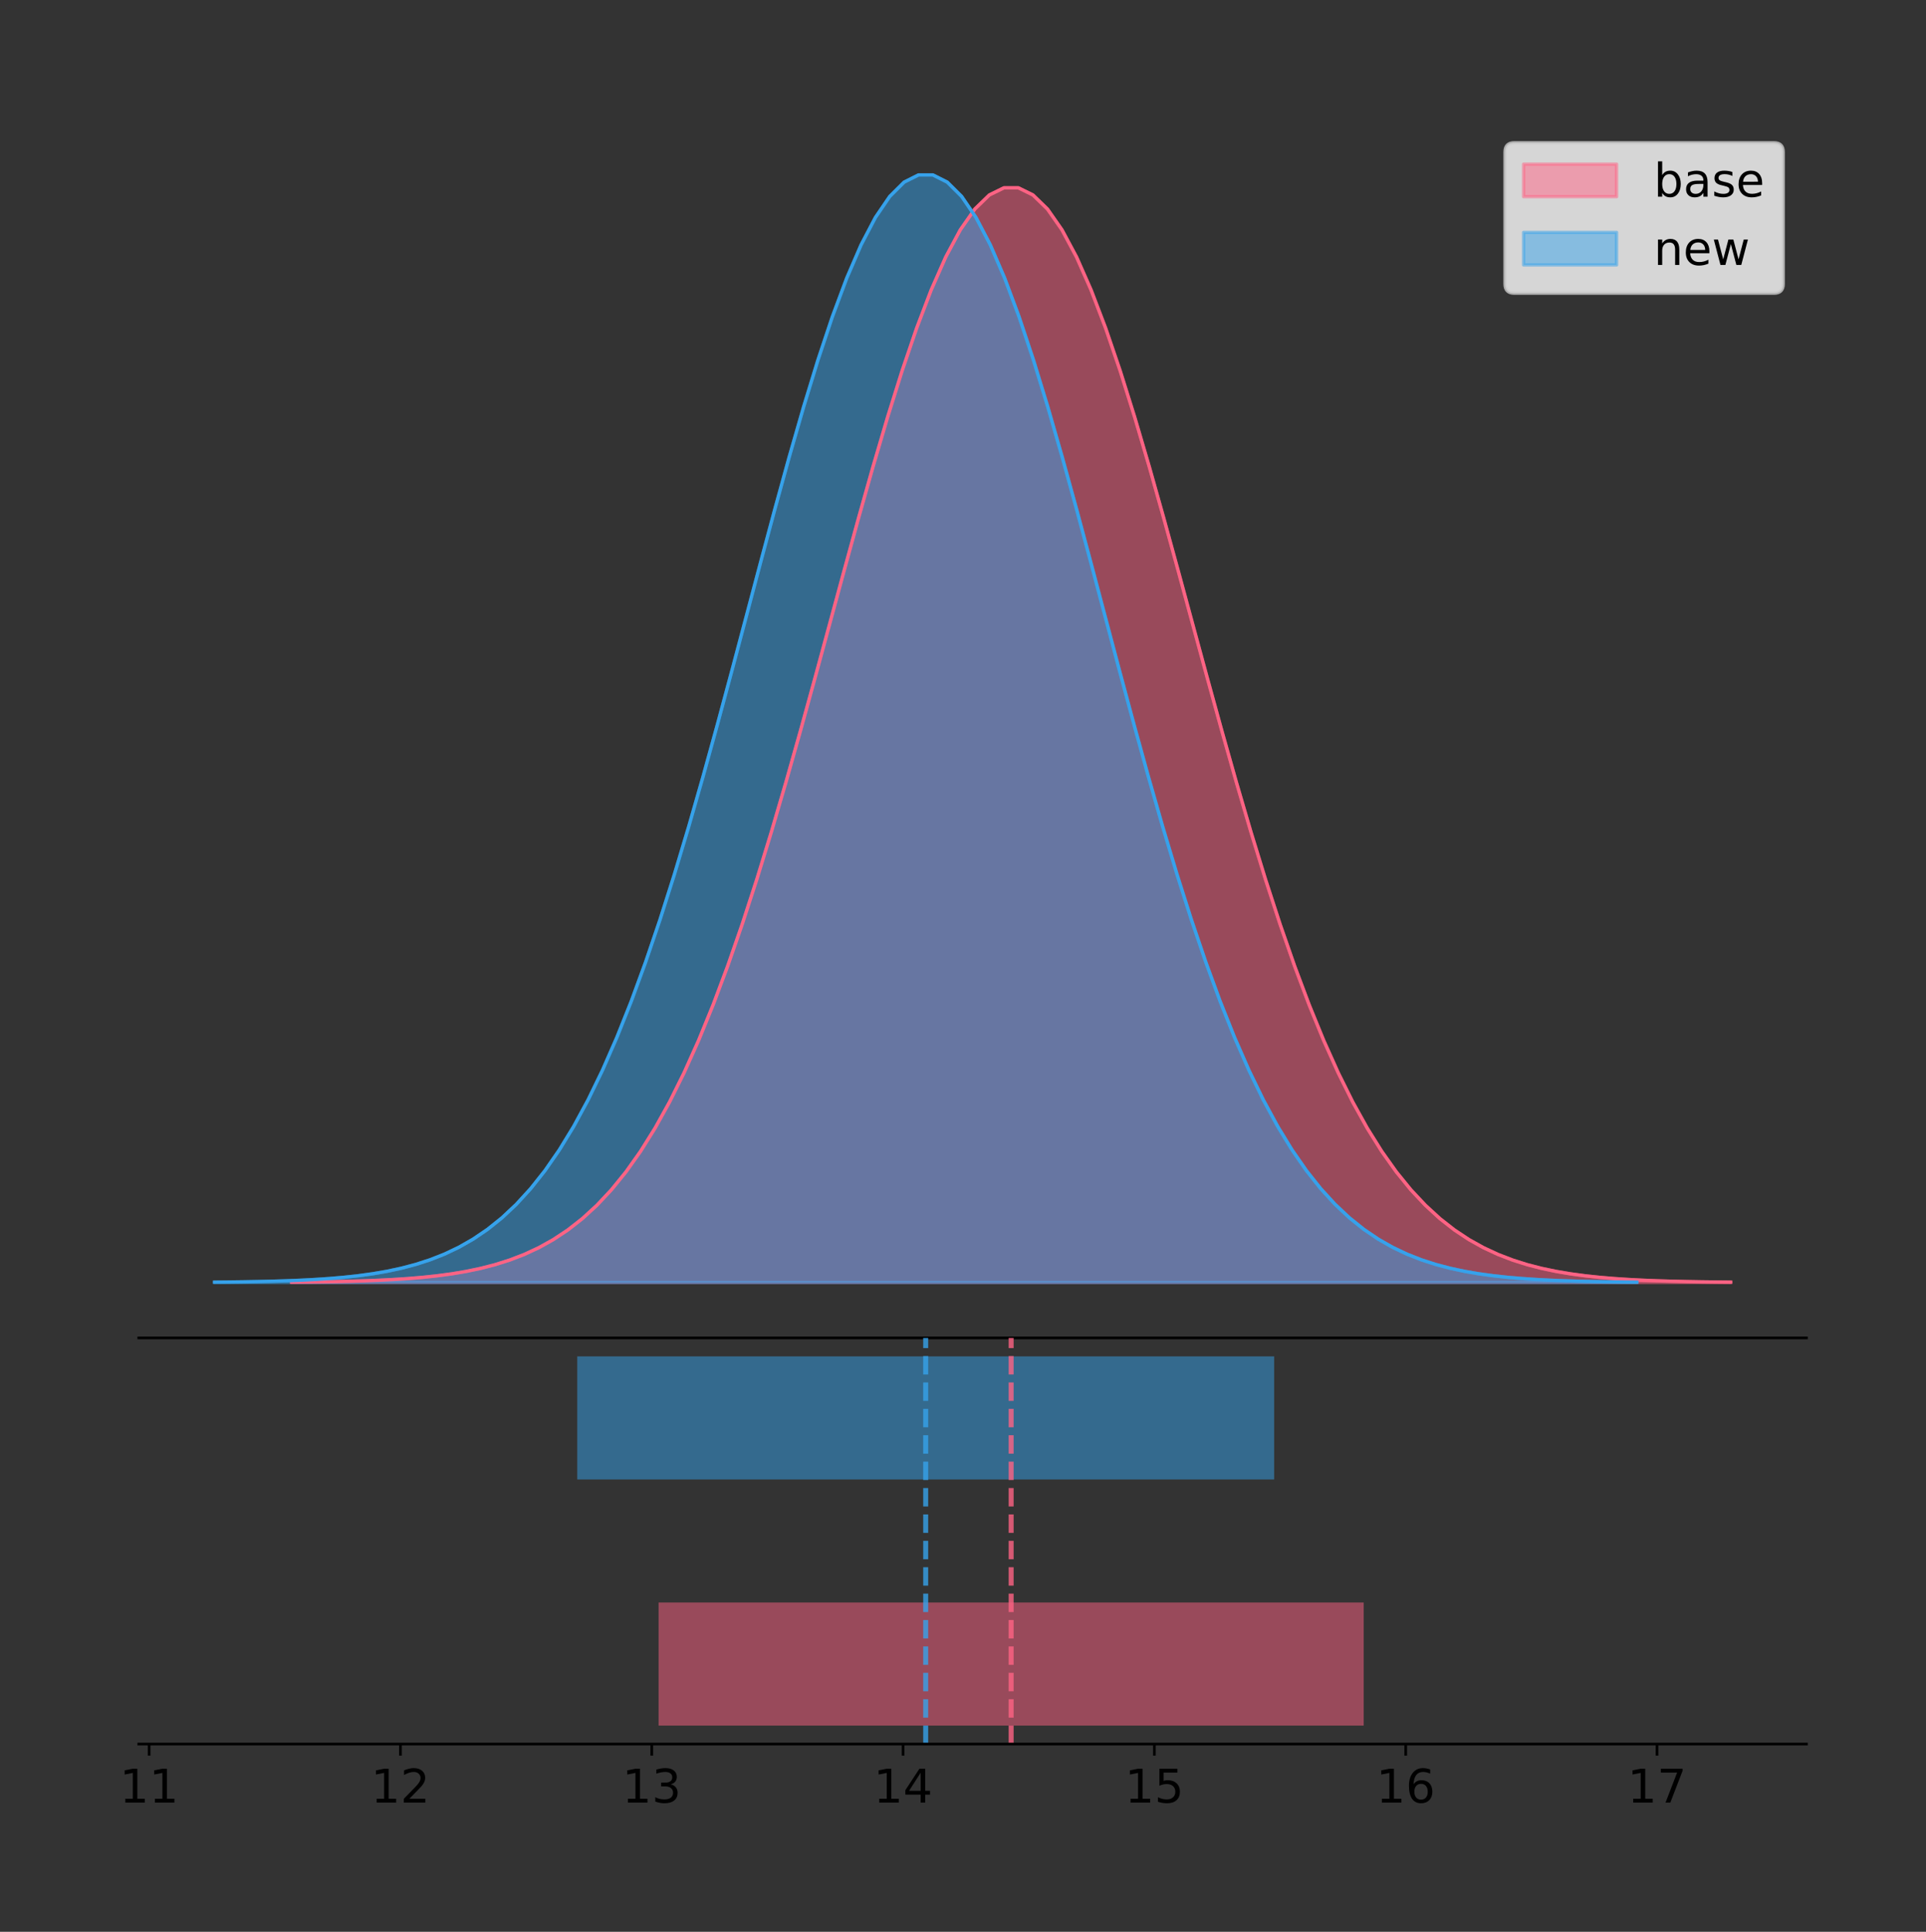 <?xml version="1.0" encoding="utf-8" standalone="no"?>
<!DOCTYPE svg PUBLIC "-//W3C//DTD SVG 1.1//EN"
  "http://www.w3.org/Graphics/SVG/1.1/DTD/svg11.dtd">
<!-- Created with matplotlib (https://matplotlib.org/) -->
<svg height="581.789pt" version="1.1" viewBox="0 0 579.989 581.789" width="579.989pt" xmlns="http://www.w3.org/2000/svg" xmlns:xlink="http://www.w3.org/1999/xlink">
 <rect x="0" y="0" width="579.989" height="581.789" fill="#333333" stroke="none"/>
 <defs>
  <style type="text/css">
*{stroke-linecap:butt;stroke-linejoin:round;}
  </style>
 </defs>
 <g id="figure_1">
  <g id="patch_1">
   <path d="M 0 581.789 
L 579.989 581.789 
L 579.989 0 
L 0 0 
z
" style="fill:none;"/>
  </g>
  <g id="axes_1">
   <g id="patch_2">
    <path d="M 41.789 402.93 
L 543.989 402.93 
L 543.989 36 
L 41.789 36 
z
" style="fill:none;"/>
   </g>
   <g id="PolyCollection_1">
    <defs>
     <path d="M 87.82 -195.538 
L 87.82 -195.649 
L 92.198 -195.69 
L 96.575 -195.747 
L 100.952 -195.821 
L 105.329 -195.921 
L 109.706 -196.052 
L 114.083 -196.222 
L 118.461 -196.444 
L 122.838 -196.73 
L 127.215 -197.096 
L 131.592 -197.561 
L 135.969 -198.148 
L 140.347 -198.883 
L 144.724 -199.798 
L 149.101 -200.926 
L 153.478 -202.31 
L 157.855 -203.994 
L 162.233 -206.027 
L 166.61 -208.464 
L 170.987 -211.365 
L 175.364 -214.79 
L 179.741 -218.804 
L 184.118 -223.471 
L 188.496 -228.857 
L 192.873 -235.022 
L 197.25 -242.024 
L 201.627 -249.911 
L 206.004 -258.722 
L 210.382 -268.483 
L 214.759 -279.205 
L 219.136 -290.877 
L 223.513 -303.471 
L 227.89 -316.933 
L 232.267 -331.185 
L 236.645 -346.124 
L 241.022 -361.621 
L 245.399 -377.519 
L 249.776 -393.642 
L 254.153 -409.79 
L 258.531 -425.746 
L 262.908 -441.28 
L 267.285 -456.155 
L 271.662 -470.131 
L 276.039 -482.974 
L 280.416 -494.459 
L 284.794 -504.38 
L 289.171 -512.553 
L 293.548 -518.825 
L 297.925 -523.074 
L 302.302 -525.22 
L 306.68 -525.22 
L 311.057 -523.074 
L 315.434 -518.825 
L 319.811 -512.553 
L 324.188 -504.38 
L 328.566 -494.459 
L 332.943 -482.974 
L 337.32 -470.131 
L 341.697 -456.155 
L 346.074 -441.28 
L 350.451 -425.746 
L 354.829 -409.79 
L 359.206 -393.642 
L 363.583 -377.519 
L 367.96 -361.621 
L 372.337 -346.124 
L 376.715 -331.185 
L 381.092 -316.933 
L 385.469 -303.471 
L 389.846 -290.877 
L 394.223 -279.205 
L 398.6 -268.483 
L 402.978 -258.722 
L 407.355 -249.911 
L 411.732 -242.024 
L 416.109 -235.022 
L 420.486 -228.857 
L 424.864 -223.471 
L 429.241 -218.804 
L 433.618 -214.79 
L 437.995 -211.365 
L 442.372 -208.464 
L 446.749 -206.027 
L 451.127 -203.994 
L 455.504 -202.31 
L 459.881 -200.926 
L 464.258 -199.798 
L 468.635 -198.883 
L 473.013 -198.148 
L 477.39 -197.561 
L 481.767 -197.096 
L 486.144 -196.73 
L 490.521 -196.444 
L 494.899 -196.222 
L 499.276 -196.052 
L 503.653 -195.921 
L 508.03 -195.821 
L 512.407 -195.747 
L 516.784 -195.69 
L 521.162 -195.649 
L 521.162 -195.538 
L 521.162 -195.538 
L 516.784 -195.538 
L 512.407 -195.538 
L 508.03 -195.538 
L 503.653 -195.538 
L 499.276 -195.538 
L 494.899 -195.538 
L 490.521 -195.538 
L 486.144 -195.538 
L 481.767 -195.538 
L 477.39 -195.538 
L 473.013 -195.538 
L 468.635 -195.538 
L 464.258 -195.538 
L 459.881 -195.538 
L 455.504 -195.538 
L 451.127 -195.538 
L 446.749 -195.538 
L 442.372 -195.538 
L 437.995 -195.538 
L 433.618 -195.538 
L 429.241 -195.538 
L 424.864 -195.538 
L 420.486 -195.538 
L 416.109 -195.538 
L 411.732 -195.538 
L 407.355 -195.538 
L 402.978 -195.538 
L 398.6 -195.538 
L 394.223 -195.538 
L 389.846 -195.538 
L 385.469 -195.538 
L 381.092 -195.538 
L 376.715 -195.538 
L 372.337 -195.538 
L 367.96 -195.538 
L 363.583 -195.538 
L 359.206 -195.538 
L 354.829 -195.538 
L 350.451 -195.538 
L 346.074 -195.538 
L 341.697 -195.538 
L 337.32 -195.538 
L 332.943 -195.538 
L 328.566 -195.538 
L 324.188 -195.538 
L 319.811 -195.538 
L 315.434 -195.538 
L 311.057 -195.538 
L 306.68 -195.538 
L 302.302 -195.538 
L 297.925 -195.538 
L 293.548 -195.538 
L 289.171 -195.538 
L 284.794 -195.538 
L 280.416 -195.538 
L 276.039 -195.538 
L 271.662 -195.538 
L 267.285 -195.538 
L 262.908 -195.538 
L 258.531 -195.538 
L 254.153 -195.538 
L 249.776 -195.538 
L 245.399 -195.538 
L 241.022 -195.538 
L 236.645 -195.538 
L 232.267 -195.538 
L 227.89 -195.538 
L 223.513 -195.538 
L 219.136 -195.538 
L 214.759 -195.538 
L 210.382 -195.538 
L 206.004 -195.538 
L 201.627 -195.538 
L 197.25 -195.538 
L 192.873 -195.538 
L 188.496 -195.538 
L 184.118 -195.538 
L 179.741 -195.538 
L 175.364 -195.538 
L 170.987 -195.538 
L 166.61 -195.538 
L 162.233 -195.538 
L 157.855 -195.538 
L 153.478 -195.538 
L 149.101 -195.538 
L 144.724 -195.538 
L 140.347 -195.538 
L 135.969 -195.538 
L 131.592 -195.538 
L 127.215 -195.538 
L 122.838 -195.538 
L 118.461 -195.538 
L 114.083 -195.538 
L 109.706 -195.538 
L 105.329 -195.538 
L 100.952 -195.538 
L 96.575 -195.538 
L 92.198 -195.538 
L 87.82 -195.538 
z
" id="mc52944e4d7" style="stroke:#ff6384;stroke-opacity:0.5;"/>
    </defs>
    <g clip-path="url(#p0f580579ee)">
     <use style="fill:#ff6384;fill-opacity:0.5;stroke:#ff6384;stroke-opacity:0.5;" x="0" xlink:href="#mc52944e4d7" y="581.789"/>
    </g>
   </g>
   <g id="PolyCollection_2">
    <defs>
     <path d="M 64.616 -195.538 
L 64.616 -195.65 
L 68.942 -195.692 
L 73.268 -195.749 
L 77.595 -195.825 
L 81.921 -195.925 
L 86.247 -196.058 
L 90.573 -196.23 
L 94.899 -196.455 
L 99.225 -196.744 
L 103.551 -197.115 
L 107.877 -197.585 
L 112.204 -198.179 
L 116.53 -198.923 
L 120.856 -199.848 
L 125.182 -200.99 
L 129.508 -202.39 
L 133.834 -204.093 
L 138.16 -206.151 
L 142.487 -208.617 
L 146.813 -211.552 
L 151.139 -215.017 
L 155.465 -219.078 
L 159.791 -223.801 
L 164.117 -229.25 
L 168.443 -235.488 
L 172.769 -242.572 
L 177.096 -250.552 
L 181.422 -259.468 
L 185.748 -269.344 
L 190.074 -280.192 
L 194.4 -292.002 
L 198.726 -304.744 
L 203.052 -318.365 
L 207.379 -332.786 
L 211.705 -347.901 
L 216.031 -363.58 
L 220.357 -379.667 
L 224.683 -395.98 
L 229.009 -412.318 
L 233.335 -428.462 
L 237.661 -444.18 
L 241.988 -459.23 
L 246.314 -473.372 
L 250.64 -486.366 
L 254.966 -497.987 
L 259.292 -508.025 
L 263.618 -516.294 
L 267.944 -522.64 
L 272.27 -526.94 
L 276.597 -529.111 
L 280.923 -529.111 
L 285.249 -526.94 
L 289.575 -522.64 
L 293.901 -516.294 
L 298.227 -508.025 
L 302.553 -497.987 
L 306.88 -486.366 
L 311.206 -473.372 
L 315.532 -459.23 
L 319.858 -444.18 
L 324.184 -428.462 
L 328.51 -412.318 
L 332.836 -395.98 
L 337.162 -379.667 
L 341.489 -363.58 
L 345.815 -347.901 
L 350.141 -332.786 
L 354.467 -318.365 
L 358.793 -304.744 
L 363.119 -292.002 
L 367.445 -280.192 
L 371.772 -269.344 
L 376.098 -259.468 
L 380.424 -250.552 
L 384.75 -242.572 
L 389.076 -235.488 
L 393.402 -229.25 
L 397.728 -223.801 
L 402.054 -219.078 
L 406.381 -215.017 
L 410.707 -211.552 
L 415.033 -208.617 
L 419.359 -206.151 
L 423.685 -204.093 
L 428.011 -202.39 
L 432.337 -200.99 
L 436.664 -199.848 
L 440.99 -198.923 
L 445.316 -198.179 
L 449.642 -197.585 
L 453.968 -197.115 
L 458.294 -196.744 
L 462.62 -196.455 
L 466.946 -196.23 
L 471.273 -196.058 
L 475.599 -195.925 
L 479.925 -195.825 
L 484.251 -195.749 
L 488.577 -195.692 
L 492.903 -195.65 
L 492.903 -195.538 
L 492.903 -195.538 
L 488.577 -195.538 
L 484.251 -195.538 
L 479.925 -195.538 
L 475.599 -195.538 
L 471.273 -195.538 
L 466.946 -195.538 
L 462.62 -195.538 
L 458.294 -195.538 
L 453.968 -195.538 
L 449.642 -195.538 
L 445.316 -195.538 
L 440.99 -195.538 
L 436.664 -195.538 
L 432.337 -195.538 
L 428.011 -195.538 
L 423.685 -195.538 
L 419.359 -195.538 
L 415.033 -195.538 
L 410.707 -195.538 
L 406.381 -195.538 
L 402.054 -195.538 
L 397.728 -195.538 
L 393.402 -195.538 
L 389.076 -195.538 
L 384.75 -195.538 
L 380.424 -195.538 
L 376.098 -195.538 
L 371.772 -195.538 
L 367.445 -195.538 
L 363.119 -195.538 
L 358.793 -195.538 
L 354.467 -195.538 
L 350.141 -195.538 
L 345.815 -195.538 
L 341.489 -195.538 
L 337.162 -195.538 
L 332.836 -195.538 
L 328.51 -195.538 
L 324.184 -195.538 
L 319.858 -195.538 
L 315.532 -195.538 
L 311.206 -195.538 
L 306.88 -195.538 
L 302.553 -195.538 
L 298.227 -195.538 
L 293.901 -195.538 
L 289.575 -195.538 
L 285.249 -195.538 
L 280.923 -195.538 
L 276.597 -195.538 
L 272.27 -195.538 
L 267.944 -195.538 
L 263.618 -195.538 
L 259.292 -195.538 
L 254.966 -195.538 
L 250.64 -195.538 
L 246.314 -195.538 
L 241.988 -195.538 
L 237.661 -195.538 
L 233.335 -195.538 
L 229.009 -195.538 
L 224.683 -195.538 
L 220.357 -195.538 
L 216.031 -195.538 
L 211.705 -195.538 
L 207.379 -195.538 
L 203.052 -195.538 
L 198.726 -195.538 
L 194.4 -195.538 
L 190.074 -195.538 
L 185.748 -195.538 
L 181.422 -195.538 
L 177.096 -195.538 
L 172.769 -195.538 
L 168.443 -195.538 
L 164.117 -195.538 
L 159.791 -195.538 
L 155.465 -195.538 
L 151.139 -195.538 
L 146.813 -195.538 
L 142.487 -195.538 
L 138.16 -195.538 
L 133.834 -195.538 
L 129.508 -195.538 
L 125.182 -195.538 
L 120.856 -195.538 
L 116.53 -195.538 
L 112.204 -195.538 
L 107.877 -195.538 
L 103.551 -195.538 
L 99.225 -195.538 
L 94.899 -195.538 
L 90.573 -195.538 
L 86.247 -195.538 
L 81.921 -195.538 
L 77.595 -195.538 
L 73.268 -195.538 
L 68.942 -195.538 
L 64.616 -195.538 
z
" id="mf49e26c36c" style="stroke:#36a2eb;stroke-opacity:0.5;"/>
    </defs>
    <g clip-path="url(#p0f580579ee)">
     <use style="fill:#36a2eb;fill-opacity:0.5;stroke:#36a2eb;stroke-opacity:0.5;" x="0" xlink:href="#mf49e26c36c" y="581.789"/>
    </g>
   </g>
   <g id="line2d_1">
    <path clip-path="url(#p0f580579ee)" d="M 87.82 386.141 
L 92.198 386.099 
L 96.575 386.043 
L 100.952 385.968 
L 105.329 385.869 
L 109.706 385.738 
L 114.083 385.567 
L 118.461 385.345 
L 122.838 385.059 
L 127.215 384.693 
L 131.592 384.228 
L 135.969 383.641 
L 140.347 382.906 
L 144.724 381.992 
L 149.101 380.863 
L 153.478 379.479 
L 157.855 377.796 
L 162.233 375.762 
L 166.61 373.325 
L 170.987 370.425 
L 175.364 367 
L 179.741 362.986 
L 184.118 358.318 
L 188.496 352.933 
L 192.873 346.767 
L 197.25 339.766 
L 201.627 331.879 
L 206.004 323.067 
L 210.382 313.306 
L 214.759 302.585 
L 219.136 290.912 
L 223.513 278.319 
L 227.89 264.857 
L 232.267 250.604 
L 236.645 235.665 
L 241.022 220.169 
L 245.399 204.27 
L 249.776 188.147 
L 254.153 171.999 
L 258.531 156.044 
L 262.908 140.51 
L 267.285 125.635 
L 271.662 111.658 
L 276.039 98.815 
L 280.416 87.33 
L 284.794 77.409 
L 289.171 69.236 
L 293.548 62.965 
L 297.925 58.715 
L 302.302 56.569 
L 306.68 56.569 
L 311.057 58.715 
L 315.434 62.965 
L 319.811 69.236 
L 324.188 77.409 
L 328.566 87.33 
L 332.943 98.815 
L 337.32 111.658 
L 341.697 125.635 
L 346.074 140.51 
L 350.451 156.044 
L 354.829 171.999 
L 359.206 188.147 
L 363.583 204.27 
L 367.96 220.169 
L 372.337 235.665 
L 376.715 250.604 
L 381.092 264.857 
L 385.469 278.319 
L 389.846 290.912 
L 394.223 302.585 
L 398.6 313.306 
L 402.978 323.067 
L 407.355 331.879 
L 411.732 339.766 
L 416.109 346.767 
L 420.486 352.933 
L 424.864 358.318 
L 429.241 362.986 
L 433.618 367 
L 437.995 370.425 
L 442.372 373.325 
L 446.749 375.762 
L 451.127 377.796 
L 455.504 379.479 
L 459.881 380.863 
L 464.258 381.992 
L 468.635 382.906 
L 473.013 383.641 
L 477.39 384.228 
L 481.767 384.693 
L 486.144 385.059 
L 490.521 385.345 
L 494.899 385.567 
L 499.276 385.738 
L 503.653 385.869 
L 508.03 385.968 
L 512.407 386.043 
L 516.784 386.099 
L 521.162 386.141 
" style="fill:none;stroke:#ff6384;stroke-linecap:square;"/>
   </g>
   <g id="line2d_2">
    <path clip-path="url(#p0f580579ee)" d="M 64.616 386.139 
L 68.942 386.097 
L 73.268 386.04 
L 77.595 385.965 
L 81.921 385.864 
L 86.247 385.732 
L 90.573 385.559 
L 94.899 385.334 
L 99.225 385.045 
L 103.551 384.675 
L 107.877 384.204 
L 112.204 383.61 
L 116.53 382.867 
L 120.856 381.941 
L 125.182 380.799 
L 129.508 379.399 
L 133.834 377.696 
L 138.16 375.639 
L 142.487 373.172 
L 146.813 370.238 
L 151.139 366.772 
L 155.465 362.711 
L 159.791 357.989 
L 164.117 352.539 
L 168.443 346.301 
L 172.769 339.217 
L 177.096 331.237 
L 181.422 322.322 
L 185.748 312.445 
L 190.074 301.597 
L 194.4 289.787 
L 198.726 277.045 
L 203.052 263.424 
L 207.379 249.004 
L 211.705 233.888 
L 216.031 218.209 
L 220.357 202.123 
L 224.683 185.809 
L 229.009 169.471 
L 233.335 153.327 
L 237.661 137.61 
L 241.988 122.559 
L 246.314 108.418 
L 250.64 95.423 
L 254.966 83.803 
L 259.292 73.765 
L 263.618 65.495 
L 267.944 59.15 
L 272.27 54.85 
L 276.597 52.679 
L 280.923 52.679 
L 285.249 54.85 
L 289.575 59.15 
L 293.901 65.495 
L 298.227 73.765 
L 302.553 83.803 
L 306.88 95.423 
L 311.206 108.418 
L 315.532 122.559 
L 319.858 137.61 
L 324.184 153.327 
L 328.51 169.471 
L 332.836 185.809 
L 337.162 202.123 
L 341.489 218.209 
L 345.815 233.888 
L 350.141 249.004 
L 354.467 263.424 
L 358.793 277.045 
L 363.119 289.787 
L 367.445 301.597 
L 371.772 312.445 
L 376.098 322.322 
L 380.424 331.237 
L 384.75 339.217 
L 389.076 346.301 
L 393.402 352.539 
L 397.728 357.989 
L 402.054 362.711 
L 406.381 366.772 
L 410.707 370.238 
L 415.033 373.172 
L 419.359 375.639 
L 423.685 377.696 
L 428.011 379.399 
L 432.337 380.799 
L 436.664 381.941 
L 440.99 382.867 
L 445.316 383.61 
L 449.642 384.204 
L 453.968 384.675 
L 458.294 385.045 
L 462.62 385.334 
L 466.946 385.559 
L 471.273 385.732 
L 475.599 385.864 
L 479.925 385.965 
L 484.251 386.04 
L 488.577 386.097 
L 492.903 386.139 
" style="fill:none;stroke:#36a2eb;stroke-linecap:square;"/>
   </g>
   <g id="patch_3">
    <path d="M 41.789 402.93 
L 543.989 402.93 
" style="fill:none;stroke:#000000;stroke-linecap:square;stroke-linejoin:miter;stroke-width:0.8;"/>
   </g>
   <g id="legend_1">
    <g id="patch_4">
     <path d="M 456.014 88.299 
L 534.189 88.299 
Q 536.989 88.299 536.989 85.499 
L 536.989 45.8 
Q 536.989 43 534.189 43 
L 456.014 43 
Q 453.214 43 453.214 45.8 
L 453.214 85.499 
Q 453.214 88.299 456.014 88.299 
z
" style="fill:#ffffff;opacity:0.8;stroke:#cccccc;stroke-linejoin:miter;"/>
    </g>
    <g id="patch_5">
     <path d="M 458.814 59.238 
L 486.814 59.238 
L 486.814 49.438 
L 458.814 49.438 
z
" style="fill:#ff6384;opacity:0.5;stroke:#ff6384;stroke-linejoin:miter;"/>
    </g>
    <g id="text_1">
     <!-- base -->
     <defs>
      <path d="M 48.688 27.297 
Q 48.688 37.203 44.609 42.844 
Q 40.531 48.484 33.406 48.484 
Q 26.266 48.484 22.188 42.844 
Q 18.109 37.203 18.109 27.297 
Q 18.109 17.391 22.188 11.75 
Q 26.266 6.109 33.406 6.109 
Q 40.531 6.109 44.609 11.75 
Q 48.688 17.391 48.688 27.297 
z
M 18.109 46.391 
Q 20.953 51.266 25.266 53.625 
Q 29.594 56 35.594 56 
Q 45.562 56 51.781 48.094 
Q 58.016 40.188 58.016 27.297 
Q 58.016 14.406 51.781 6.484 
Q 45.562 -1.422 35.594 -1.422 
Q 29.594 -1.422 25.266 0.953 
Q 20.953 3.328 18.109 8.203 
L 18.109 0 
L 9.078 0 
L 9.078 75.984 
L 18.109 75.984 
z
" id="DejaVuSans-98"/>
      <path d="M 34.281 27.484 
Q 23.391 27.484 19.188 25 
Q 14.984 22.516 14.984 16.5 
Q 14.984 11.719 18.141 8.906 
Q 21.297 6.109 26.703 6.109 
Q 34.188 6.109 38.703 11.406 
Q 43.219 16.703 43.219 25.484 
L 43.219 27.484 
z
M 52.203 31.203 
L 52.203 0 
L 43.219 0 
L 43.219 8.297 
Q 40.141 3.328 35.547 0.953 
Q 30.953 -1.422 24.312 -1.422 
Q 15.922 -1.422 10.953 3.297 
Q 6 8.016 6 15.922 
Q 6 25.141 12.172 29.828 
Q 18.359 34.516 30.609 34.516 
L 43.219 34.516 
L 43.219 35.406 
Q 43.219 41.609 39.141 45 
Q 35.062 48.391 27.688 48.391 
Q 23 48.391 18.547 47.266 
Q 14.109 46.141 10.016 43.891 
L 10.016 52.203 
Q 14.938 54.109 19.578 55.047 
Q 24.219 56 28.609 56 
Q 40.484 56 46.344 49.844 
Q 52.203 43.703 52.203 31.203 
z
" id="DejaVuSans-97"/>
      <path d="M 44.281 53.078 
L 44.281 44.578 
Q 40.484 46.531 36.375 47.5 
Q 32.281 48.484 27.875 48.484 
Q 21.188 48.484 17.844 46.438 
Q 14.5 44.391 14.5 40.281 
Q 14.5 37.156 16.891 35.375 
Q 19.281 33.594 26.516 31.984 
L 29.594 31.297 
Q 39.156 29.25 43.188 25.516 
Q 47.219 21.781 47.219 15.094 
Q 47.219 7.469 41.188 3.016 
Q 35.156 -1.422 24.609 -1.422 
Q 20.219 -1.422 15.453 -0.562 
Q 10.688 0.297 5.422 2 
L 5.422 11.281 
Q 10.406 8.688 15.234 7.391 
Q 20.062 6.109 24.812 6.109 
Q 31.156 6.109 34.562 8.281 
Q 37.984 10.453 37.984 14.406 
Q 37.984 18.062 35.516 20.016 
Q 33.062 21.969 24.703 23.781 
L 21.578 24.516 
Q 13.234 26.266 9.516 29.906 
Q 5.812 33.547 5.812 39.891 
Q 5.812 47.609 11.281 51.797 
Q 16.75 56 26.812 56 
Q 31.781 56 36.172 55.266 
Q 40.578 54.547 44.281 53.078 
z
" id="DejaVuSans-115"/>
      <path d="M 56.203 29.594 
L 56.203 25.203 
L 14.891 25.203 
Q 15.484 15.922 20.484 11.062 
Q 25.484 6.203 34.422 6.203 
Q 39.594 6.203 44.453 7.469 
Q 49.312 8.734 54.109 11.281 
L 54.109 2.781 
Q 49.266 0.734 44.188 -0.344 
Q 39.109 -1.422 33.891 -1.422 
Q 20.797 -1.422 13.156 6.188 
Q 5.516 13.812 5.516 26.812 
Q 5.516 40.234 12.766 48.109 
Q 20.016 56 32.328 56 
Q 43.359 56 49.781 48.891 
Q 56.203 41.797 56.203 29.594 
z
M 47.219 32.234 
Q 47.125 39.594 43.094 43.984 
Q 39.062 48.391 32.422 48.391 
Q 24.906 48.391 20.391 44.141 
Q 15.875 39.891 15.188 32.172 
z
" id="DejaVuSans-101"/>
     </defs>
     <g transform="translate(498.014 59.238)scale(0.14 -0.14)">
      <use xlink:href="#DejaVuSans-98"/>
      <use x="63.477" xlink:href="#DejaVuSans-97"/>
      <use x="124.756" xlink:href="#DejaVuSans-115"/>
      <use x="176.855" xlink:href="#DejaVuSans-101"/>
     </g>
    </g>
    <g id="patch_6">
     <path d="M 458.814 79.787 
L 486.814 79.787 
L 486.814 69.987 
L 458.814 69.987 
z
" style="fill:#36a2eb;opacity:0.5;stroke:#36a2eb;stroke-linejoin:miter;"/>
    </g>
    <g id="text_2">
     <!-- new -->
     <defs>
      <path d="M 54.891 33.016 
L 54.891 0 
L 45.906 0 
L 45.906 32.719 
Q 45.906 40.484 42.875 44.328 
Q 39.844 48.188 33.797 48.188 
Q 26.516 48.188 22.312 43.547 
Q 18.109 38.922 18.109 30.906 
L 18.109 0 
L 9.078 0 
L 9.078 54.688 
L 18.109 54.688 
L 18.109 46.188 
Q 21.344 51.125 25.703 53.562 
Q 30.078 56 35.797 56 
Q 45.219 56 50.047 50.172 
Q 54.891 44.344 54.891 33.016 
z
" id="DejaVuSans-110"/>
      <path d="M 4.203 54.688 
L 13.188 54.688 
L 24.422 12.016 
L 35.594 54.688 
L 46.188 54.688 
L 57.422 12.016 
L 68.609 54.688 
L 77.594 54.688 
L 63.281 0 
L 52.688 0 
L 40.922 44.828 
L 29.109 0 
L 18.5 0 
z
" id="DejaVuSans-119"/>
     </defs>
     <g transform="translate(498.014 79.787)scale(0.14 -0.14)">
      <use xlink:href="#DejaVuSans-110"/>
      <use x="63.379" xlink:href="#DejaVuSans-101"/>
      <use x="124.902" xlink:href="#DejaVuSans-119"/>
     </g>
    </g>
   </g>
  </g>
  <g id="axes_2">
   <g id="patch_7">
    <path d="M 41.789 525.24 
L 543.989 525.24 
L 543.989 402.93 
L 41.789 402.93 
z
" style="fill:none;"/>
   </g>
   <g id="patch_8">
    <path clip-path="url(#p698b8bc61c)" d="M 198.322 519.68 
L 410.66 519.68 
L 410.66 482.617 
L 198.322 482.617 
z
" style="fill:#ff6384;opacity:0.5;"/>
   </g>
   <g id="patch_9">
    <path clip-path="url(#p698b8bc61c)" d="M 173.829 445.553 
L 383.69 445.553 
L 383.69 408.49 
L 173.829 408.49 
z
" style="fill:#36a2eb;opacity:0.5;"/>
   </g>
   <g id="matplotlib.axis_1">
    <g id="xtick_1">
     <g id="line2d_3">
      <defs>
       <path d="M 0 0 
L 0 3.5 
" id="m691a1d5c74" style="stroke:#000000;stroke-width:0.8;"/>
      </defs>
      <g>
       <use style="stroke:#000000;stroke-width:0.8;" x="44.907" xlink:href="#m691a1d5c74" y="525.24"/>
      </g>
     </g>
     <g id="text_3">
      <!-- 11 -->
      <defs>
       <path d="M 12.406 8.297 
L 28.516 8.297 
L 28.516 63.922 
L 10.984 60.406 
L 10.984 69.391 
L 28.422 72.906 
L 38.281 72.906 
L 38.281 8.297 
L 54.391 8.297 
L 54.391 0 
L 12.406 0 
z
" id="DejaVuSans-49"/>
      </defs>
      <g transform="translate(36 542.878)scale(0.14 -0.14)">
       <use xlink:href="#DejaVuSans-49"/>
       <use x="63.623" xlink:href="#DejaVuSans-49"/>
      </g>
     </g>
    </g>
    <g id="xtick_2">
     <g id="line2d_4">
      <g>
       <use style="stroke:#000000;stroke-width:0.8;" x="120.588" xlink:href="#m691a1d5c74" y="525.24"/>
      </g>
     </g>
     <g id="text_4">
      <!-- 12 -->
      <defs>
       <path d="M 19.188 8.297 
L 53.609 8.297 
L 53.609 0 
L 7.328 0 
L 7.328 8.297 
Q 12.938 14.109 22.625 23.891 
Q 32.328 33.688 34.812 36.531 
Q 39.547 41.844 41.422 45.531 
Q 43.312 49.219 43.312 52.781 
Q 43.312 58.594 39.234 62.25 
Q 35.156 65.922 28.609 65.922 
Q 23.969 65.922 18.812 64.312 
Q 13.672 62.703 7.812 59.422 
L 7.812 69.391 
Q 13.766 71.781 18.938 73 
Q 24.125 74.219 28.422 74.219 
Q 39.75 74.219 46.484 68.547 
Q 53.219 62.891 53.219 53.422 
Q 53.219 48.922 51.531 44.891 
Q 49.859 40.875 45.406 35.406 
Q 44.188 33.984 37.641 27.219 
Q 31.109 20.453 19.188 8.297 
z
" id="DejaVuSans-50"/>
      </defs>
      <g transform="translate(111.68 542.878)scale(0.14 -0.14)">
       <use xlink:href="#DejaVuSans-49"/>
       <use x="63.623" xlink:href="#DejaVuSans-50"/>
      </g>
     </g>
    </g>
    <g id="xtick_3">
     <g id="line2d_5">
      <g>
       <use style="stroke:#000000;stroke-width:0.8;" x="196.268" xlink:href="#m691a1d5c74" y="525.24"/>
      </g>
     </g>
     <g id="text_5">
      <!-- 13 -->
      <defs>
       <path d="M 40.578 39.312 
Q 47.656 37.797 51.625 33 
Q 55.609 28.219 55.609 21.188 
Q 55.609 10.406 48.188 4.484 
Q 40.766 -1.422 27.094 -1.422 
Q 22.516 -1.422 17.656 -0.516 
Q 12.797 0.391 7.625 2.203 
L 7.625 11.719 
Q 11.719 9.328 16.594 8.109 
Q 21.484 6.891 26.812 6.891 
Q 36.078 6.891 40.938 10.547 
Q 45.797 14.203 45.797 21.188 
Q 45.797 27.641 41.281 31.266 
Q 36.766 34.906 28.719 34.906 
L 20.219 34.906 
L 20.219 43.016 
L 29.109 43.016 
Q 36.375 43.016 40.234 45.922 
Q 44.094 48.828 44.094 54.297 
Q 44.094 59.906 40.109 62.906 
Q 36.141 65.922 28.719 65.922 
Q 24.656 65.922 20.016 65.031 
Q 15.375 64.156 9.812 62.312 
L 9.812 71.094 
Q 15.438 72.656 20.344 73.438 
Q 25.25 74.219 29.594 74.219 
Q 40.828 74.219 47.359 69.109 
Q 53.906 64.016 53.906 55.328 
Q 53.906 49.266 50.438 45.094 
Q 46.969 40.922 40.578 39.312 
z
" id="DejaVuSans-51"/>
      </defs>
      <g transform="translate(187.361 542.878)scale(0.14 -0.14)">
       <use xlink:href="#DejaVuSans-49"/>
       <use x="63.623" xlink:href="#DejaVuSans-51"/>
      </g>
     </g>
    </g>
    <g id="xtick_4">
     <g id="line2d_6">
      <g>
       <use style="stroke:#000000;stroke-width:0.8;" x="271.948" xlink:href="#m691a1d5c74" y="525.24"/>
      </g>
     </g>
     <g id="text_6">
      <!-- 14 -->
      <defs>
       <path d="M 37.797 64.312 
L 12.891 25.391 
L 37.797 25.391 
z
M 35.203 72.906 
L 47.609 72.906 
L 47.609 25.391 
L 58.016 25.391 
L 58.016 17.188 
L 47.609 17.188 
L 47.609 0 
L 37.797 0 
L 37.797 17.188 
L 4.891 17.188 
L 4.891 26.703 
z
" id="DejaVuSans-52"/>
      </defs>
      <g transform="translate(263.041 542.878)scale(0.14 -0.14)">
       <use xlink:href="#DejaVuSans-49"/>
       <use x="63.623" xlink:href="#DejaVuSans-52"/>
      </g>
     </g>
    </g>
    <g id="xtick_5">
     <g id="line2d_7">
      <g>
       <use style="stroke:#000000;stroke-width:0.8;" x="347.629" xlink:href="#m691a1d5c74" y="525.24"/>
      </g>
     </g>
     <g id="text_7">
      <!-- 15 -->
      <defs>
       <path d="M 10.797 72.906 
L 49.516 72.906 
L 49.516 64.594 
L 19.828 64.594 
L 19.828 46.734 
Q 21.969 47.469 24.109 47.828 
Q 26.266 48.188 28.422 48.188 
Q 40.625 48.188 47.75 41.5 
Q 54.891 34.812 54.891 23.391 
Q 54.891 11.625 47.562 5.094 
Q 40.234 -1.422 26.906 -1.422 
Q 22.312 -1.422 17.547 -0.641 
Q 12.797 0.141 7.719 1.703 
L 7.719 11.625 
Q 12.109 9.234 16.797 8.062 
Q 21.484 6.891 26.703 6.891 
Q 35.156 6.891 40.078 11.328 
Q 45.016 15.766 45.016 23.391 
Q 45.016 31 40.078 35.438 
Q 35.156 39.891 26.703 39.891 
Q 22.75 39.891 18.812 39.016 
Q 14.891 38.141 10.797 36.281 
z
" id="DejaVuSans-53"/>
      </defs>
      <g transform="translate(338.721 542.878)scale(0.14 -0.14)">
       <use xlink:href="#DejaVuSans-49"/>
       <use x="63.623" xlink:href="#DejaVuSans-53"/>
      </g>
     </g>
    </g>
    <g id="xtick_6">
     <g id="line2d_8">
      <g>
       <use style="stroke:#000000;stroke-width:0.8;" x="423.309" xlink:href="#m691a1d5c74" y="525.24"/>
      </g>
     </g>
     <g id="text_8">
      <!-- 16 -->
      <defs>
       <path d="M 33.016 40.375 
Q 26.375 40.375 22.484 35.828 
Q 18.609 31.297 18.609 23.391 
Q 18.609 15.531 22.484 10.953 
Q 26.375 6.391 33.016 6.391 
Q 39.656 6.391 43.531 10.953 
Q 47.406 15.531 47.406 23.391 
Q 47.406 31.297 43.531 35.828 
Q 39.656 40.375 33.016 40.375 
z
M 52.594 71.297 
L 52.594 62.312 
Q 48.875 64.062 45.094 64.984 
Q 41.312 65.922 37.594 65.922 
Q 27.828 65.922 22.672 59.328 
Q 17.531 52.734 16.797 39.406 
Q 19.672 43.656 24.016 45.922 
Q 28.375 48.188 33.594 48.188 
Q 44.578 48.188 50.953 41.516 
Q 57.328 34.859 57.328 23.391 
Q 57.328 12.156 50.688 5.359 
Q 44.047 -1.422 33.016 -1.422 
Q 20.359 -1.422 13.672 8.266 
Q 6.984 17.969 6.984 36.375 
Q 6.984 53.656 15.188 63.938 
Q 23.391 74.219 37.203 74.219 
Q 40.922 74.219 44.703 73.484 
Q 48.484 72.75 52.594 71.297 
z
" id="DejaVuSans-54"/>
      </defs>
      <g transform="translate(414.402 542.878)scale(0.14 -0.14)">
       <use xlink:href="#DejaVuSans-49"/>
       <use x="63.623" xlink:href="#DejaVuSans-54"/>
      </g>
     </g>
    </g>
    <g id="xtick_7">
     <g id="line2d_9">
      <g>
       <use style="stroke:#000000;stroke-width:0.8;" x="498.989" xlink:href="#m691a1d5c74" y="525.24"/>
      </g>
     </g>
     <g id="text_9">
      <!-- 17 -->
      <defs>
       <path d="M 8.203 72.906 
L 55.078 72.906 
L 55.078 68.703 
L 28.609 0 
L 18.312 0 
L 43.219 64.594 
L 8.203 64.594 
z
" id="DejaVuSans-55"/>
      </defs>
      <g transform="translate(490.082 542.878)scale(0.14 -0.14)">
       <use xlink:href="#DejaVuSans-49"/>
       <use x="63.623" xlink:href="#DejaVuSans-55"/>
      </g>
     </g>
    </g>
   </g>
   <g id="line2d_10">
    <path clip-path="url(#p698b8bc61c)" d="M 304.491 525.24 
L 304.491 402.93 
" style="fill:none;stroke:#ff6384;stroke-dasharray:5.55,2.4;stroke-dashoffset:0;stroke-opacity:0.8;stroke-width:1.5;"/>
   </g>
   <g id="line2d_11">
    <path clip-path="url(#p698b8bc61c)" d="M 278.76 525.24 
L 278.76 402.93 
" style="fill:none;stroke:#36a2eb;stroke-dasharray:5.55,2.4;stroke-dashoffset:0;stroke-opacity:0.8;stroke-width:1.5;"/>
   </g>
   <g id="patch_10">
    <path d="M 41.789 525.24 
L 543.989 525.24 
" style="fill:none;stroke:#000000;stroke-linecap:square;stroke-linejoin:miter;stroke-width:0.8;"/>
   </g>
  </g>
 </g>
 <defs>
  <clipPath id="p0f580579ee">
   <rect height="366.93" width="502.2" x="41.789" y="36"/>
  </clipPath>
  <clipPath id="p698b8bc61c">
   <rect height="122.31" width="502.2" x="41.789" y="402.93"/>
  </clipPath>
 </defs>
</svg>
